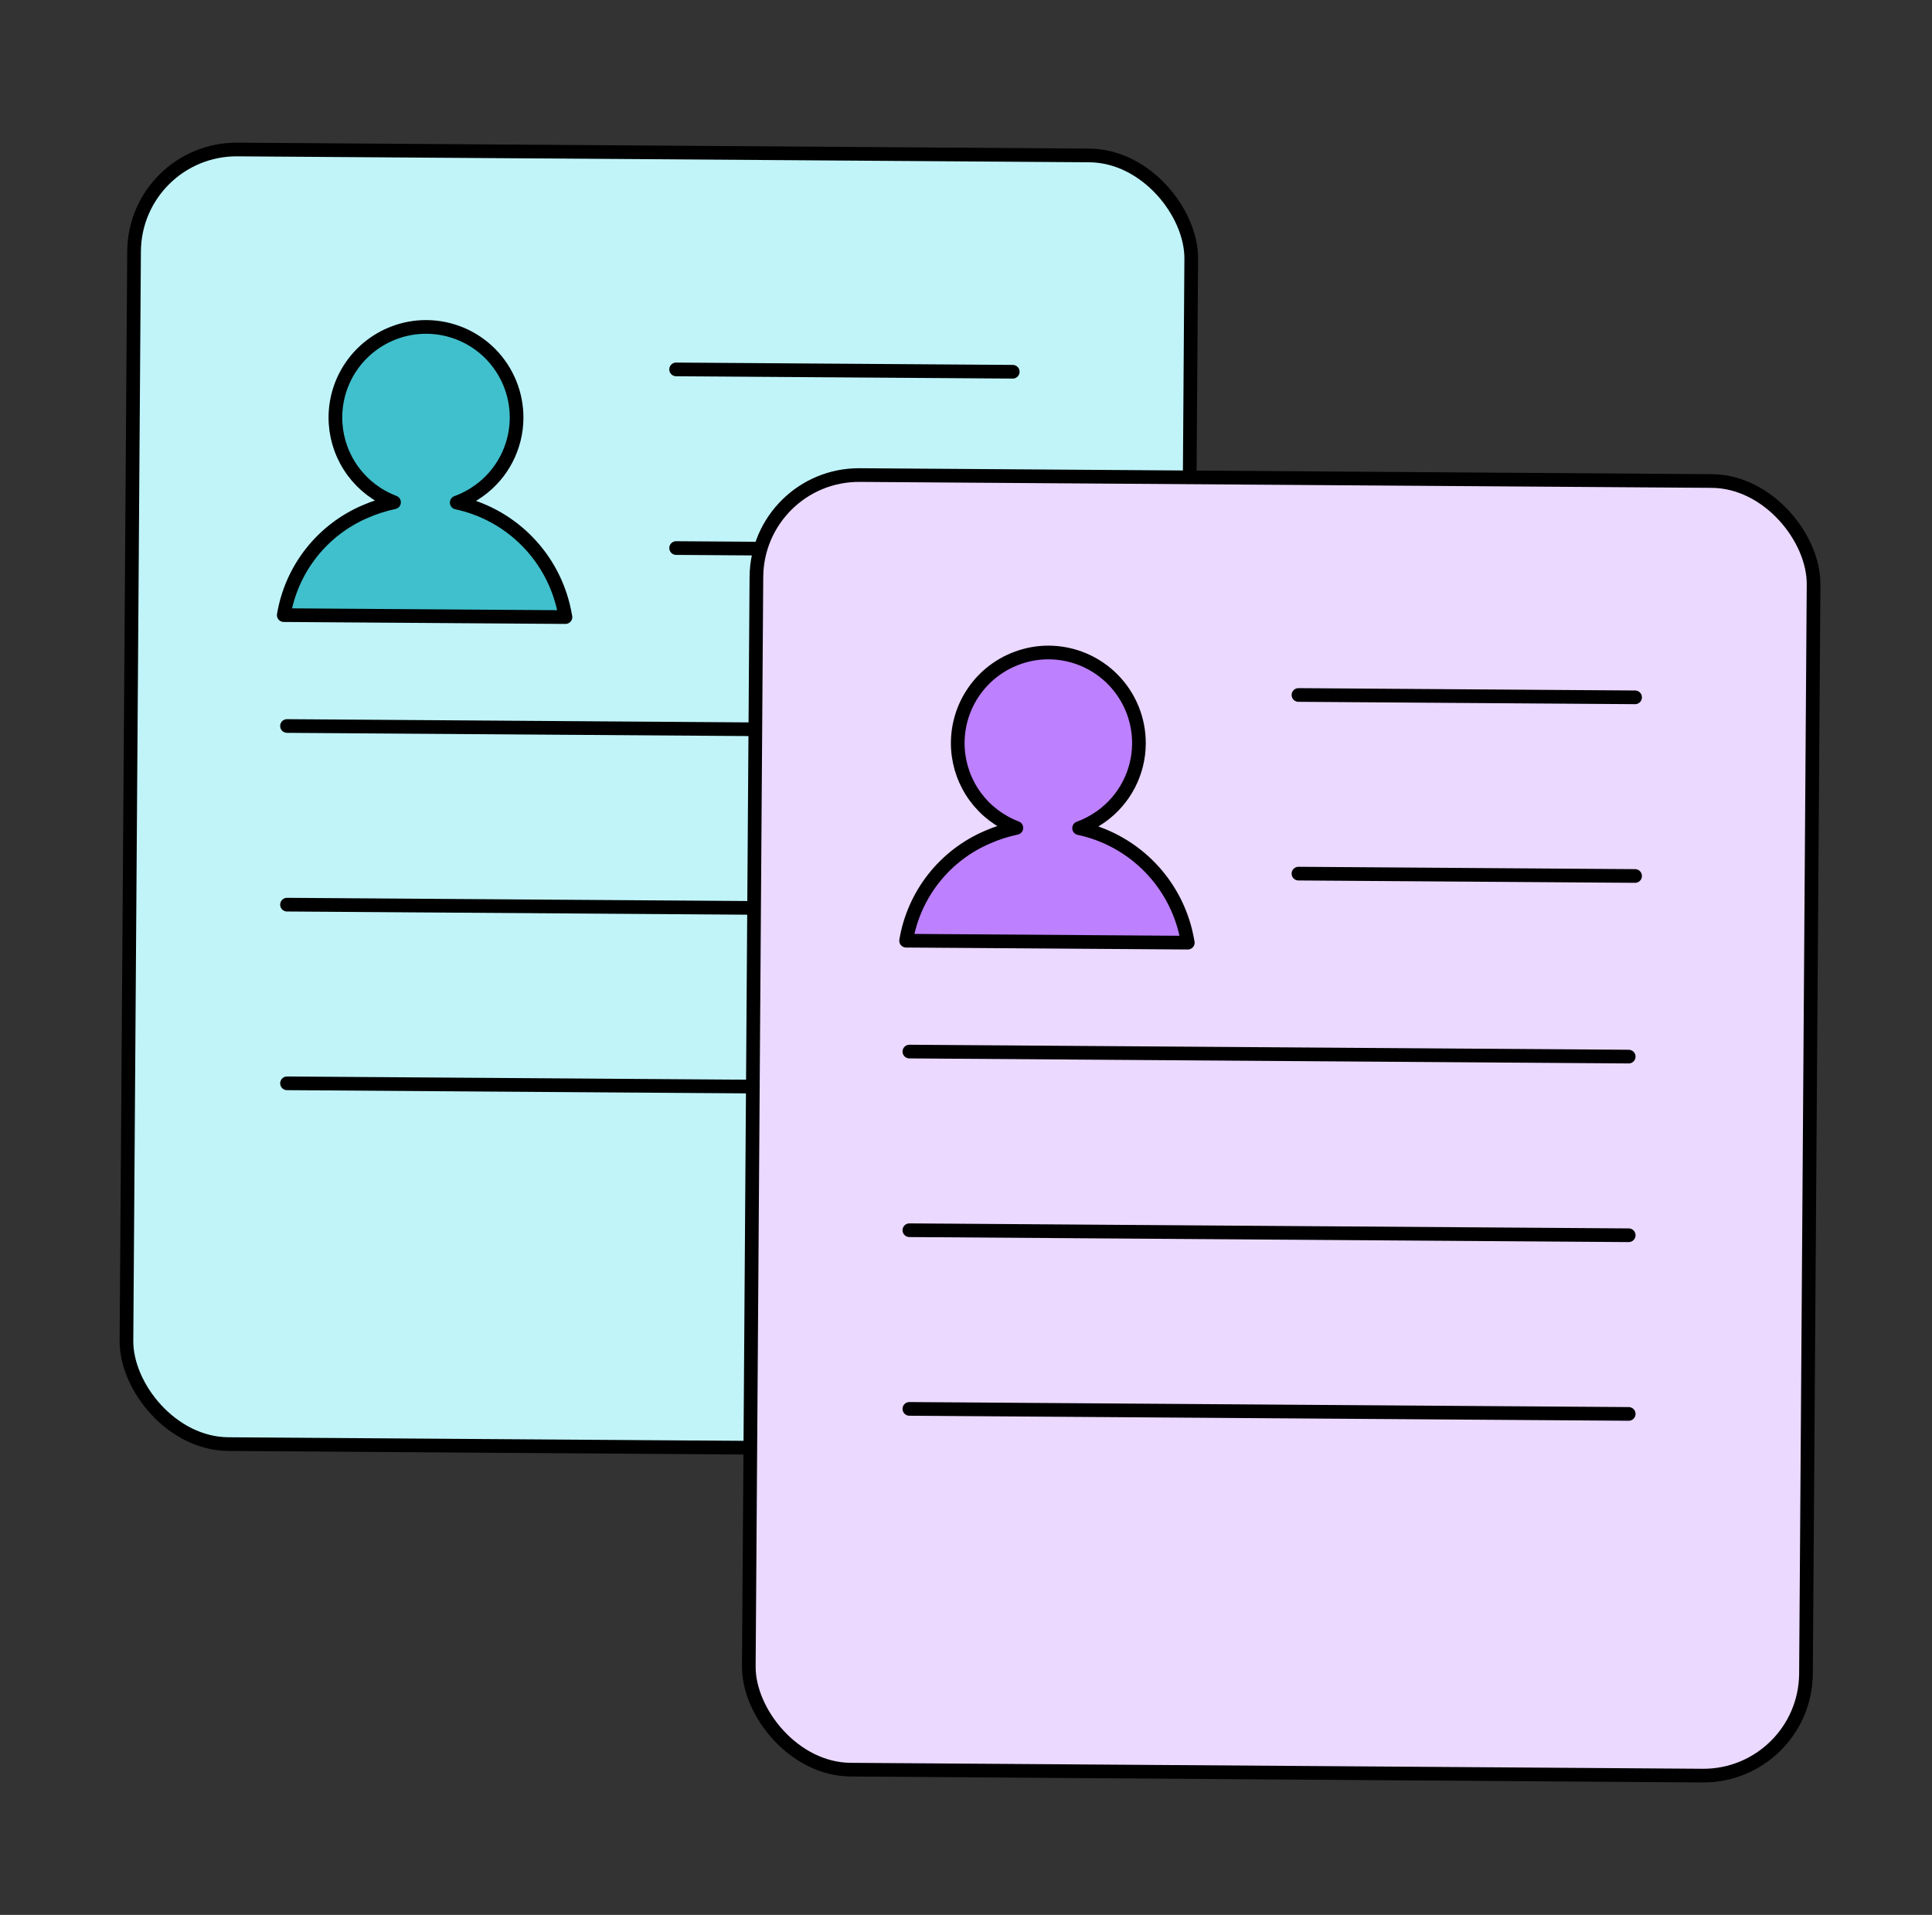 <svg width="113" height="112" viewBox="0 0 113 112" fill="none" xmlns="http://www.w3.org/2000/svg">
<rect x="0" y="0" width="113" height="112" fill="#333333" stroke="none"/>
<rect x="7.883" y="8.702" width="61.834" height="75.721" rx="6" transform="rotate(0.4 7.883 8.702)" fill="#C0F4F9" stroke="black" stroke-width="0.8" stroke-miterlimit="10"/>
<path d="M16.787 42.463L58.86 42.757" stroke="black" stroke-width="0.8" stroke-linecap="round" stroke-linejoin="round"/>
<path d="M16.787 52.912L58.86 53.205" stroke="black" stroke-width="0.8" stroke-linecap="round" stroke-linejoin="round"/>
<path d="M16.787 63.362L58.86 63.656" stroke="black" stroke-width="0.8" stroke-linecap="round" stroke-linejoin="round"/>
<path d="M32.932 35.416C32.564 33.931 31.786 32.578 30.686 31.514C29.587 30.449 28.21 29.715 26.713 29.395C27.155 29.235 27.574 29.017 27.957 28.745C27.957 28.745 27.987 28.718 28.013 28.706C28.689 28.221 29.241 27.584 29.624 26.845C30.006 26.107 30.209 25.288 30.215 24.457C30.224 23.051 29.675 21.7 28.689 20.699C27.702 19.698 26.358 19.131 24.953 19.121C24.297 19.116 23.645 19.234 23.032 19.47C22.034 19.85 21.173 20.523 20.563 21.401C19.954 22.279 19.624 23.321 19.617 24.389C19.611 25.403 19.896 26.398 20.439 27.254C20.981 28.111 21.759 28.794 22.678 29.222C22.799 29.279 22.921 29.332 23.046 29.379C22.466 29.501 21.9 29.683 21.358 29.921C20.12 30.45 19.035 31.282 18.203 32.341C17.371 33.399 16.819 34.65 16.597 35.978L33.073 36.093C33.028 35.852 32.984 35.634 32.932 35.416Z" fill="#40C0CC" stroke="black" stroke-width="0.8" stroke-linecap="round" stroke-linejoin="round"/>
<path d="M39.545 21.606L59.234 21.743" stroke="black" stroke-width="0.8" stroke-linecap="round" stroke-linejoin="round"/>
<path d="M39.545 32.055L59.234 32.192" stroke="black" stroke-width="0.8" stroke-linecap="round" stroke-linejoin="round"/>
<rect x="44.283" y="27.744" width="61.834" height="75.721" rx="6" transform="rotate(0.4 44.283 27.744)" fill="#EBD9FF" stroke="black" stroke-width="0.8" stroke-miterlimit="10"/>
<path d="M53.188 61.505L95.261 61.799" stroke="black" stroke-width="0.8" stroke-linecap="round" stroke-linejoin="round"/>
<path d="M53.188 71.954L95.261 72.248" stroke="black" stroke-width="0.8" stroke-linecap="round" stroke-linejoin="round"/>
<path d="M53.188 82.404L95.261 82.698" stroke="black" stroke-width="0.8" stroke-linecap="round" stroke-linejoin="round"/>
<path d="M69.333 54.459C68.965 52.973 68.186 51.621 67.087 50.556C65.987 49.492 64.611 48.757 63.114 48.438C63.556 48.278 63.974 48.059 64.357 47.787C64.357 47.787 64.387 47.761 64.414 47.748C65.09 47.264 65.641 46.626 66.024 45.888C66.407 45.149 66.609 44.331 66.615 43.499C66.625 42.094 66.076 40.742 65.089 39.742C64.102 38.741 62.758 38.173 61.353 38.163C60.697 38.158 60.045 38.277 59.433 38.513C58.434 38.892 57.573 39.566 56.964 40.443C56.354 41.321 56.024 42.363 56.017 43.432C56.011 44.446 56.297 45.44 56.839 46.297C57.382 47.154 58.159 47.836 59.078 48.264C59.2 48.321 59.321 48.375 59.446 48.422C58.866 48.543 58.301 48.725 57.758 48.964C56.52 49.493 55.435 50.325 54.603 51.383C53.771 52.442 53.219 53.692 52.997 55.02L69.473 55.135C69.429 54.894 69.384 54.677 69.333 54.459Z" fill="#BD80FF" stroke="black" stroke-width="0.8" stroke-linecap="round" stroke-linejoin="round"/>
<path d="M75.945 40.648L95.634 40.786" stroke="black" stroke-width="0.8" stroke-linecap="round" stroke-linejoin="round"/>
<path d="M75.945 51.097L95.634 51.235" stroke="black" stroke-width="0.8" stroke-linecap="round" stroke-linejoin="round"/>
</svg>
